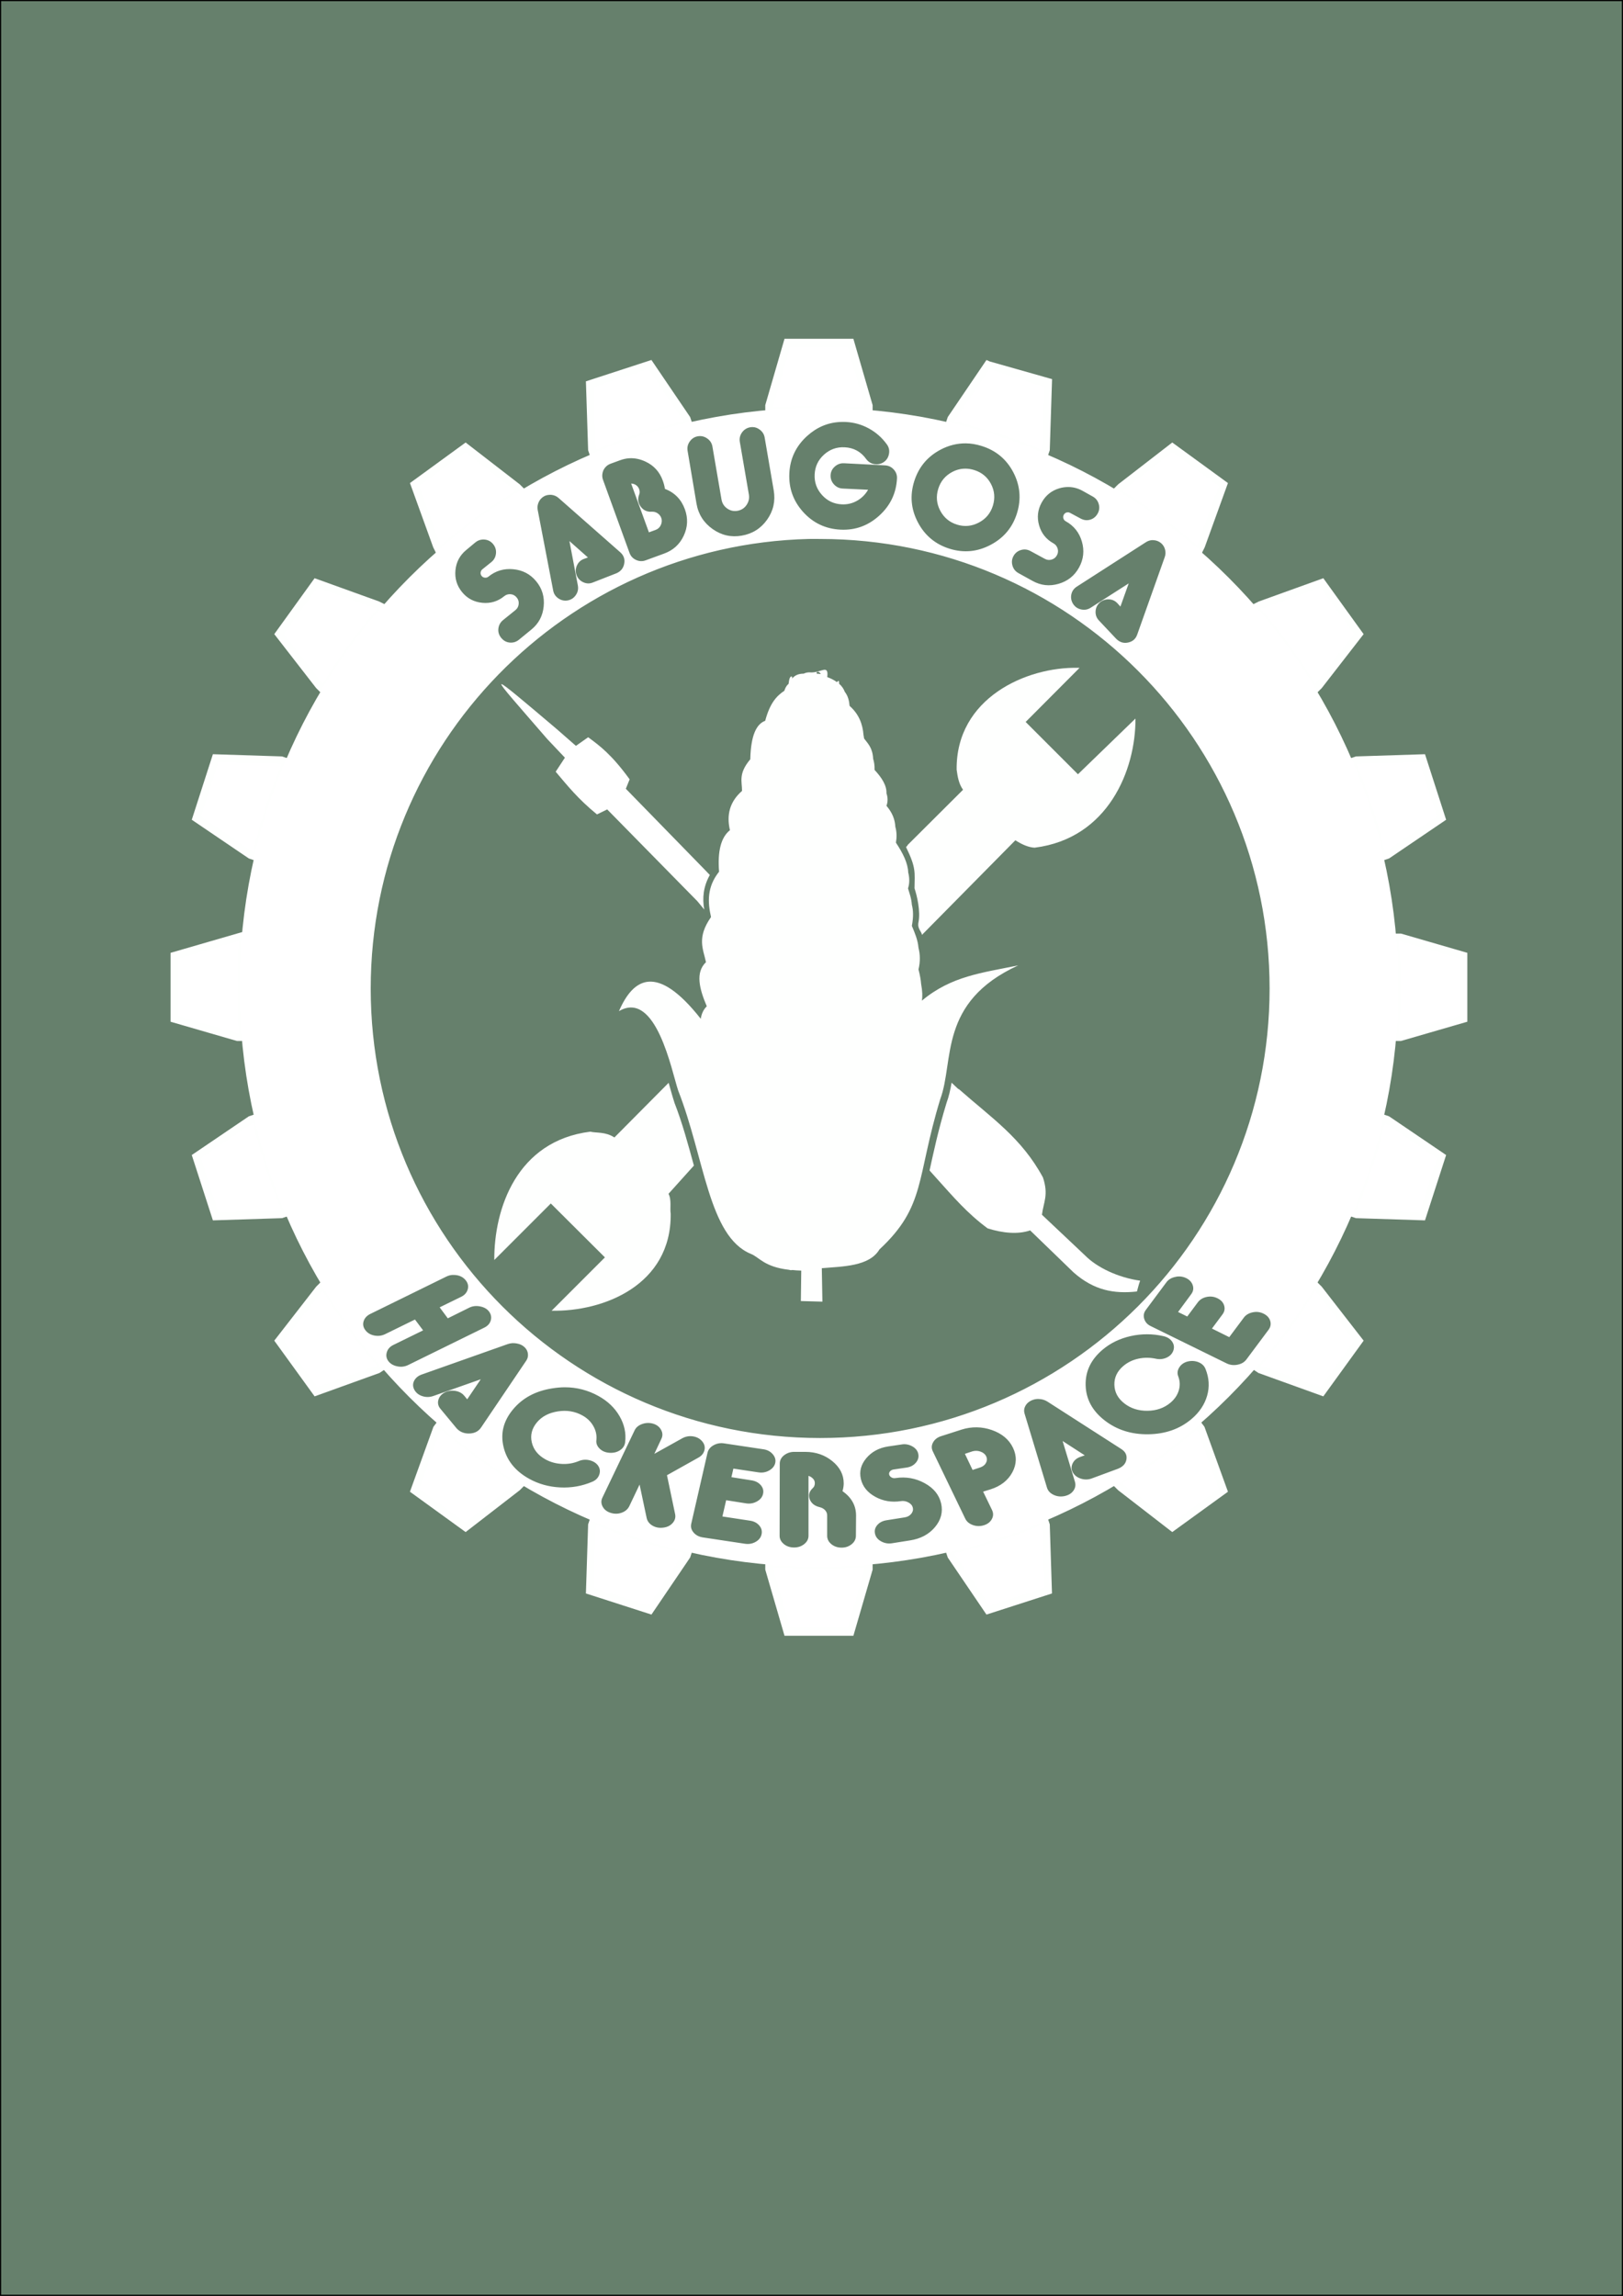 <?xml version="1.0" encoding="utf-8"?>
<!-- Generator: Adobe Illustrator 17.0.0, SVG Export Plug-In . SVG Version: 6.00 Build 0)  -->
<!DOCTYPE svg PUBLIC "-//W3C//DTD SVG 1.1//EN" "http://www.w3.org/Graphics/SVG/1.1/DTD/svg11.dtd">
<svg version="1.1"
	 id="svg3049" sodipodi:docname="sabugosa_logo_branco_vazado_texto_novo.svg" inkscape:version="0.48.5 r10040" xmlns:dc="http://purl.org/dc/elements/1.1/" xmlns:cc="http://creativecommons.org/ns#" xmlns:rdf="http://www.w3.org/1999/02/22-rdf-syntax-ns#" xmlns:svg="http://www.w3.org/2000/svg" xmlns:sodipodi="http://sodipodi.sourceforge.net/DTD/sodipodi-0.dtd" xmlns:inkscape="http://www.inkscape.org/namespaces/inkscape"
	 xmlns="http://www.w3.org/2000/svg" xmlns:xlink="http://www.w3.org/1999/xlink" x="0px" y="0px" width="595.276px"
	 height="841.89px" viewBox="0 0 595.276 841.89" enable-background="new 0 0 595.276 841.89" xml:space="preserve">
<rect x="0" y="0" width="595.276" height="841.89" fill="#333333" stroke="none"/>
<rect id="rect3" x="0" fill="#66806C" stroke="#000000" stroke-width="0.824" stroke-miterlimit="10" width="595.276" height="841.89"/>
<defs>
	
	
		<inkscape:path-effect  vertical="false" scale_y_rel="false" prop_scale="1" bendpath="m 134.75,434.862 c 13.485,-129.887 146.491,-5.015 200.03,0" is_visible="true" id="path-effect3880" effect="bend_path" bendpath-nodetypes="cc">
		</inkscape:path-effect>
</defs>
<sodipodi:namedview  showgrid="false" inkscape:cy="683.98549" inkscape:cx="414.79372" inkscape:zoom="0.35" borderopacity="1.0" bordercolor="#666666" pagecolor="#ffffff" id="base" inkscape:window-maximized="1" inkscape:window-y="-9" inkscape:window-x="1911" inkscape:window-height="1017" inkscape:window-width="1920" inkscape:current-layer="svg3049" inkscape:pageshadow="2" inkscape:document-units="mm" inkscape:pageopacity="0.0">
	</sodipodi:namedview>
<g id="layer3" inkscape:label="Layer" inkscape:groupmode="layer">
</g>
<g id="layer5" transform="matrix(0.298,0,0,0.298,592.767,166.34)" inkscape:label="teste">
</g>
<g id="layer1-2" transform="matrix(0.298,0,0,0.298,592.767,166.34)" inkscape:label="Layer 1">
</g>
<g id="layer2" transform="matrix(0.298,0,0,0.298,592.767,166.34)" inkscape:label="Layer">
</g>
<g id="g3771" transform="matrix(0.818,0,0,0.818,55.79,120.77)">
	<path id="path3915-7-1-0" inkscape:connector-curvature="0" fill="#FFFFFF" d="M298.963,35.184
		c-143.456,0-259.74,116.351-259.74,259.808s116.283,259.74,259.74,259.74s259.808-116.283,259.808-259.74
		S442.423,35.184,298.963,35.184L298.963,35.184L298.963,35.184z M308.617,41.53c0.805-0.035,1.599-0.042,2.43,0
		c3.665,0.18,7.125,1.152,10.327,2.903c3.202,1.751,5.879,4.116,8.032,7.086c0.946,1.258,1.271,2.642,1.014,4.187
		c-0.261,1.541-0.972,2.806-2.227,3.714c-1.258,0.907-2.71,1.249-4.251,1.014s-2.767-0.969-3.714-2.227
		c-2.375-3.344-5.612-5.133-9.722-5.332c-3.543-0.174-6.626,0.933-9.249,3.308c-2.623,2.375-4.006,5.3-4.187,8.843
		s0.936,6.629,3.308,9.249s5.297,4.013,8.843,4.183c2.455,0.119,4.766-0.412,6.883-1.619c2.121-1.21,3.733-2.848,4.927-4.927
		l-11.408-0.541c-1.57-0.077-2.864-0.727-3.916-1.889c-1.052-1.162-1.564-2.545-1.484-4.116c0.08-1.57,0.727-2.816,1.889-3.849
		s2.545-1.561,4.119-1.484l18.359,0.946c1.57,0.077,2.864,0.682,3.916,1.821c1.052,1.142,1.564,2.478,1.484,4.051
		c-0.335,6.645-3.015,12.19-7.965,16.673c-4.949,4.483-10.703,6.603-17.348,6.278s-12.267-2.954-16.74-7.897
		c-4.473-4.943-6.545-10.771-6.211-17.416c0.335-6.645,3.015-12.19,7.965-16.673C298.03,43.885,302.989,41.771,308.617,41.53
		L308.617,41.53z M269.332,43.824c1.107,0.019,2.092,0.399,3.038,1.081c1.258,0.907,2.031,2.095,2.294,3.646l4.052,23.624
		c0.821,4.808-0.167,9.204-2.97,13.162c-2.803,3.958-6.639,6.336-11.408,7.154c-4.769,0.821-9.075-0.174-13.027-2.97
		s-6.404-6.6-7.221-11.408l-3.984-23.624c-0.264-1.551,0.058-2.909,0.946-4.187c0.888-1.278,2.095-2.095,3.646-2.362
		c1.551-0.267,2.973,0.106,4.251,1.014c1.278,0.904,2.031,2.095,2.294,3.646l4.051,23.624c0.29,1.709,1.097,3.044,2.497,4.051
		c1.4,1.007,2.948,1.374,4.656,1.081s3.064-1.149,4.052-2.565c0.988-1.416,1.371-3.015,1.081-4.724l-4.052-23.556
		c-0.264-1.551,0.039-2.97,0.946-4.251c0.907-1.281,2.163-2.095,3.714-2.362C268.572,43.827,268.962,43.818,269.332,43.824
		C269.332,43.824,269.332,43.824,269.332,43.824z M364.843,51.116c2.32,0.019,4.637,0.412,7.019,1.149
		c6.356,1.96,11.131,5.847,14.243,11.746c3.109,5.899,3.656,12.071,1.686,18.426c-1.969,6.359-5.911,11.054-11.813,14.175
		c-5.902,3.121-12.006,3.714-18.359,1.754c-6.352-1.96-11.134-5.915-14.243-11.813c-3.109-5.899-3.656-12.003-1.686-18.359
		c1.969-6.356,5.911-11.122,11.813-14.243C357.194,52.001,360.978,51.081,364.843,51.116L364.843,51.116z M213.982,57.797
		c2.414-0.142,4.85,0.38,7.221,1.484c3.797,1.77,6.346,4.602,7.762,8.505c0.467,1.287,0.814,2.517,0.946,3.714
		c4.396,1.702,7.369,4.75,8.978,9.181c1.458,4.016,1.29,7.997-0.541,11.881c-1.831,3.884-4.756,6.504-8.776,7.965l-8.303,3.038
		c-1.442,0.525-2.899,0.46-4.319-0.203c-1.419-0.663-2.365-1.696-2.903-3.173l-11.881-32.737c-0.508-1.4-0.422-2.848,0.203-4.319
		c0.727-1.422,1.799-2.378,3.241-2.903l4.051-1.484C211.124,58.209,212.534,57.88,213.982,57.797L213.982,57.797L213.982,57.797z
		 M364.775,62.453c-2.056-0.023-4.051,0.451-6.008,1.484c-3.128,1.654-5.226,4.171-6.278,7.559
		c-1.049,3.392-0.769,6.661,0.879,9.786c1.648,3.125,4.171,5.233,7.559,6.278s6.661,0.708,9.786-0.946
		c3.128-1.654,5.226-4.171,6.278-7.559c1.049-3.392,0.769-6.661-0.879-9.786c-1.648-3.125-4.171-5.165-7.559-6.211
		C367.285,62.669,366.011,62.466,364.775,62.453L364.775,62.453z M214.793,69.137l7.965,21.87l2.97-1.081
		c1.097-0.399,1.866-1.101,2.362-2.159s0.589-2.179,0.203-3.241c-0.328-0.907-0.93-1.596-1.686-2.092
		c-0.756-0.496-1.596-0.727-2.565-0.676c-2.05,0.145-3.688-0.579-4.927-2.227c-1.22-1.702-1.471-3.504-0.743-5.4
		c0.325-0.763,0.328-1.59,0-2.497c-0.274-0.756-0.763-1.374-1.416-1.821C216.296,69.365,215.568,69.153,214.793,69.137
		C214.793,69.137,214.793,69.137,214.793,69.137z M410.88,70.688c2.153,0.016,4.248,0.57,6.278,1.686l4.589,2.565
		c1.377,0.759,2.266,1.87,2.7,3.376s0.27,2.909-0.473,4.251c-0.759,1.377-1.87,2.33-3.376,2.768
		c-1.506,0.438-2.944,0.219-4.319-0.541l-4.656-2.497c-0.496-0.274-0.988-0.351-1.551-0.203c-0.566,0.148-0.988,0.483-1.284,1.014
		c-0.274,0.492-0.367,1.046-0.203,1.619c0.164,0.576,0.518,1.01,1.014,1.284c3.669,2.024,6.105,5.049,7.289,9.113
		c1.184,4.061,0.766,7.968-1.284,11.678c-2.027,3.672-5.097,6.108-9.181,7.289c-4.081,1.181-7.939,0.74-11.611-1.284l-6.346-3.511
		c-1.374-0.759-2.266-1.87-2.7-3.376c-0.434-1.506-0.29-2.941,0.473-4.319c0.759-1.377,1.944-2.282,3.443-2.7
		s2.877-0.219,4.251,0.541l6.346,3.443c0.953,0.525,1.969,0.647,3.038,0.338c1.068-0.309,1.834-0.936,2.362-1.889
		c0.547-0.988,0.656-1.989,0.338-3.038c-0.319-1.049-0.936-1.837-1.889-2.362c-3.247-1.789-5.387-4.473-6.414-8.032
		c-1.027-3.559-0.647-7.012,1.149-10.259c1.796-3.25,4.47-5.381,8.032-6.414C408.232,70.843,409.586,70.678,410.88,70.688
		L410.88,70.688L410.88,70.688z M178.139,74.199c0.29-0.013,0.576-0.029,0.879,0c1.207,0.122,2.262,0.573,3.173,1.348l27.607,24.299
		c1.628,1.387,2.282,3.115,1.889,5.197c-0.376,2.024-1.535,3.469-3.511,4.319l-10.529,4.119c-1.429,0.586-2.819,0.573-4.251-0.068
		c-1.435-0.64-2.452-1.677-3.038-3.105c-0.55-1.448-0.547-2.877,0.068-4.319c0.615-1.445,1.654-2.484,3.105-3.038l1.889-0.676
		l-8.303-7.356l3.781,19.913c0.283,1.554-0.01,2.967-0.879,4.251c-0.869,1.287-2.04,2.108-3.578,2.43
		c-1.554,0.286-2.967-0.013-4.251-0.879c-1.284-0.866-2.079-2.024-2.362-3.578l-6.951-36.18c-0.209-1.181-0.035-2.34,0.473-3.443
		s1.313-1.963,2.362-2.565C176.472,74.437,177.27,74.241,178.139,74.199C178.139,74.199,178.139,74.199,178.139,74.199z
		 M294.307,93.977c1.728-0.045,3.459,0,5.197,0c111.283,0,201.555,90.272,201.555,201.555s-90.272,201.487-201.555,201.487
		S98.017,406.814,98.017,295.532C98.017,185.987,185.425,96.738,294.307,93.977L294.307,93.977L294.307,93.977z M147.967,94.247
		c0.37-0.032,0.756-0.039,1.149,0c1.561,0.154,2.809,0.84,3.781,2.024c0.994,1.216,1.438,2.626,1.284,4.187
		c-0.158,1.561-0.808,2.851-2.024,3.849l-4.119,3.308c-0.438,0.357-0.669,0.837-0.743,1.416c-0.074,0.579,0.09,1.084,0.473,1.551
		c0.357,0.434,0.821,0.682,1.416,0.743c0.595,0.058,1.117-0.048,1.551-0.405c3.247-2.658,6.993-3.778,11.205-3.376
		c4.212,0.402,7.649,2.191,10.327,5.467c2.652,3.244,3.733,6.977,3.308,11.205s-2.22,7.669-5.467,10.327l-5.603,4.589
		c-1.216,0.998-2.626,1.435-4.183,1.284c-1.558-0.151-2.784-0.875-3.781-2.092c-0.998-1.216-1.451-2.571-1.284-4.119
		c0.171-1.545,0.875-2.851,2.092-3.849l5.603-4.521c0.843-0.692,1.307-1.593,1.416-2.7c0.113-1.107-0.19-2.06-0.879-2.903
		c-0.714-0.872-1.606-1.39-2.7-1.484c-1.094-0.093-2.06,0.187-2.903,0.879c-2.874,2.352-6.166,3.334-9.854,2.97
		c-3.688-0.367-6.697-1.924-9.046-4.792c-2.346-2.867-3.34-6.166-2.97-9.854s1.989-6.693,4.859-9.046l4.051-3.376
		C145.843,94.781,146.86,94.347,147.967,94.247C147.967,94.247,147.967,94.247,147.967,94.247z M448.138,94.518
		c0.29-0.029,0.573-0.013,0.879,0c1.213,0.061,2.291,0.463,3.241,1.216c0.917,0.727,1.554,1.67,1.889,2.835
		c0.335,1.165,0.319,2.307-0.068,3.443l-12.354,34.761c-0.685,2.031-2.108,3.231-4.183,3.646c-2.021,0.409-3.743-0.171-5.265-1.686
		l-7.694-8.167c-1.075-1.107-1.615-2.478-1.551-4.051c0.064-1.57,0.644-2.838,1.754-3.916c1.142-1.052,2.549-1.586,4.119-1.551
		c1.567,0.032,2.864,0.615,3.916,1.754l1.352,1.484l3.714-10.394l-17.078,10.935c-1.339,0.843-2.739,1.068-4.251,0.743
		c-1.516-0.325-2.71-1.123-3.578-2.43c-0.843-1.335-1.139-2.803-0.811-4.319c0.328-1.516,1.158-2.668,2.497-3.511l30.983-19.913
		C446.404,94.92,447.266,94.601,448.138,94.518L448.138,94.518L448.138,94.518z M134.535,423.918c0.306-0.022,0.631-0.013,0.946,0
		c0.418,0.016,0.85,0.052,1.284,0.135c1.728,0.331,3.054,1.181,3.984,2.43s1.171,2.568,0.743,3.984
		c-0.428,1.416-1.403,2.504-2.903,3.241l-9.654,4.724l3.646,4.927l9.654-4.792c1.5-0.737,3.118-0.888,4.859-0.541
		c1.741,0.348,3.076,1.078,3.984,2.294c0.93,1.249,1.171,2.636,0.743,4.052c-0.428,1.416-1.403,2.436-2.903,3.173l-34.089,16.74
		c-1.538,0.756-3.118,0.956-4.859,0.608c-1.741-0.351-3.121-1.113-4.051-2.362c-0.904-1.216-1.104-2.568-0.676-3.984
		c0.428-1.413,1.364-2.484,2.903-3.241l13.364-6.549l-3.646-4.859l-13.364,6.549c-1.538,0.756-3.186,0.956-4.927,0.608
		c-1.741-0.351-3.054-1.181-3.984-2.43s-1.184-2.584-0.743-3.984c0.441-1.397,1.432-2.484,2.97-3.241l34.089-16.74
		C132.746,424.246,133.615,423.989,134.535,423.918L134.535,423.918L134.535,423.918z M460.087,424.591
		c1.261-0.058,2.455,0.19,3.578,0.743c1.538,0.756,2.542,1.892,2.97,3.308c0.428,1.416,0.164,2.697-0.743,3.916l-5.873,7.965
		l4.119,2.024l4.724-6.346c0.93-1.249,2.262-2.072,3.984-2.43c1.722-0.357,3.321-0.148,4.859,0.608
		c1.538,0.756,2.542,1.825,2.97,3.241c0.428,1.413,0.19,2.732-0.743,3.984l-4.724,6.346l7.762,3.849l6.549-8.776
		c0.908-1.216,2.262-2.005,3.984-2.362s3.321-0.148,4.859,0.608c1.538,0.756,2.542,1.825,2.97,3.241
		c0.428,1.413,0.164,2.764-0.743,3.984l-9.921,13.297c-0.93,1.249-2.243,2.014-3.984,2.362s-3.389,0.148-4.927-0.608l-34.089-16.74
		c-1.496-0.737-2.407-1.825-2.835-3.241c-0.428-1.413-0.19-2.732,0.743-3.984l9.249-12.422c0.908-1.216,2.243-2.014,3.984-2.362
		C459.241,424.707,459.665,424.61,460.087,424.591L460.087,424.591L460.087,424.591z M446.114,450.512
		c2.433-0.003,4.798,0.264,7.221,0.811c1.734,0.37,3.105,1.171,3.984,2.43c0.879,1.258,1.062,2.571,0.608,3.984
		c-0.486,1.438-1.49,2.526-3.038,3.241c-1.548,0.711-3.224,0.869-4.927,0.473c-2.619-0.541-5.184-0.557-7.762,0
		c-2.578,0.557-4.83,1.677-6.684,3.241c-2.813,2.375-4.145,5.21-4.051,8.505c0.096,3.295,1.567,6.043,4.454,8.303
		c2.922,2.285,6.423,3.372,10.462,3.308c4.039-0.064,7.447-1.271,10.259-3.646c1.854-1.564,3.096-3.421,3.714-5.535
		s0.528-4.196-0.27-6.278c-0.521-1.393-0.344-2.697,0.473-3.984c0.817-1.284,2.027-2.182,3.714-2.632
		c1.715-0.425,3.414-0.325,4.994,0.338s2.581,1.709,3.105,3.105c1.561,3.923,1.818,7.887,0.676,11.881
		c-1.142,3.99-3.504,7.495-7.019,10.462c-5.271,4.454-11.681,6.697-19.305,6.819c-7.624,0.119-14.195-1.966-19.71-6.278
		c-5.48-4.283-8.29-9.532-8.438-15.727s2.356-11.476,7.627-15.929c3.482-2.941,7.675-4.978,12.554-6.076
		C441.197,450.773,443.681,450.515,446.114,450.512L446.114,450.512L446.114,450.512z M161.467,454.493
		c0.656-0.048,1.345,0.016,2.024,0.135c1.358,0.235,2.442,0.724,3.376,1.551c0.901,0.801,1.455,1.783,1.619,2.903
		s-0.032,2.188-0.676,3.173l-20.251,29.97c-1.142,1.76-2.916,2.697-5.332,2.767c-2.352,0.071-4.296-0.743-5.738-2.362l-7.154-8.64
		c-1.01-1.178-1.371-2.484-1.014-3.916c0.357-1.432,1.252-2.555,2.7-3.376c1.48-0.795,3.096-1.075,4.859-0.811
		c1.763,0.264,3.141,1.027,4.119,2.227l1.284,1.551l6.076-8.978l-21.262,7.492c-1.664,0.573-3.276,0.592-4.927,0.068
		s-2.835-1.509-3.578-2.835c-0.708-1.352-0.782-2.642-0.135-3.984c0.647-1.342,1.847-2.33,3.511-2.903l38.542-13.635
		C160.141,454.686,160.81,454.541,161.467,454.493L161.467,454.493L161.467,454.493z M185.026,474.271
		c5.393,0,10.404,1.307,15.122,3.916c4.154,2.298,7.302,5.319,9.451,9.046c2.15,3.723,3.006,7.611,2.497,11.678
		c-0.158,1.451-0.917,2.665-2.294,3.578c-1.377,0.914-3.006,1.278-4.792,1.149c-1.828-0.148-3.263-0.769-4.386-1.889
		c-1.123-1.12-1.612-2.417-1.416-3.849c0.219-2.188-0.241-4.238-1.352-6.211s-2.719-3.572-4.927-4.792
		c-3.353-1.854-7.019-2.452-11.002-1.821c-3.984,0.628-7.128,2.233-9.384,4.927c-2.282,2.726-3.051,5.751-2.294,8.978
		c0.756,3.224,2.79,5.773,6.143,7.627c2.211,1.223,4.689,1.886,7.356,2.024c2.671,0.142,5.171-0.293,7.559-1.284
		c1.606-0.653,3.231-0.776,4.927-0.338s3.019,1.29,3.849,2.565c0.805,1.303,0.879,2.671,0.338,4.052s-1.567,2.385-3.173,3.038
		c-4.496,1.908-9.274,2.745-14.311,2.497s-9.648-1.532-13.838-3.849c-6.288-3.475-10.117-8.29-11.543-14.378
		c-1.426-6.089,0.013-11.669,4.319-16.808c4.277-5.107,10.127-8.225,17.619-9.384C181.364,474.454,183.227,474.271,185.026,474.271
		L185.026,474.271z M396.705,479.535c0.331-0.029,0.666-0.013,1.014,0c1.387,0.055,2.626,0.47,3.714,1.149l33.007,21.194
		c1.944,1.21,2.751,2.777,2.43,4.724c-0.306,1.895-1.574,3.302-3.781,4.187l-11.678,4.319c-1.596,0.611-3.25,0.663-4.927,0.135
		s-2.893-1.471-3.646-2.768c-0.714-1.319-0.753-2.613-0.135-3.984c0.618-1.368,1.754-2.388,3.376-2.97l2.092-0.743l-9.921-6.414
		l5.535,18.291c0.418,1.429,0.171,2.816-0.743,4.052c-0.914,1.236-2.249,1.992-3.984,2.362c-1.757,0.338-3.408,0.135-4.927-0.608
		c-1.519-0.743-2.484-1.812-2.903-3.241l-10.056-33.21c-0.309-1.084-0.245-2.124,0.27-3.173c0.512-1.046,1.335-1.889,2.497-2.497
		C394.78,479.905,395.71,479.619,396.705,479.535L396.705,479.535L396.705,479.535z M222.217,490.271
		c0.83-0.013,1.661,0.074,2.497,0.338c1.632,0.515,2.787,1.435,3.511,2.767c0.724,1.332,0.769,2.655,0.135,3.984l-3.173,6.751
		l12.486-6.951c1.48-0.821,3.112-1.146,4.859-0.879c1.751,0.27,3.109,1.027,4.119,2.227c1.007,1.2,1.345,2.494,1.014,3.916
		c-0.331,1.422-1.223,2.555-2.7,3.376l-14.108,7.897l3.646,17.416c0.309,1.422-0.039,2.784-1.081,3.984
		c-1.043,1.197-2.449,1.876-4.187,2.092c-1.796,0.238-3.408-0.039-4.859-0.879c-1.451-0.84-2.32-2.021-2.632-3.443l-3.173-14.986
		l-4.589,9.651c-0.65,1.361-1.802,2.381-3.443,2.97c-1.641,0.589-3.295,0.582-4.927,0.068c-1.677-0.528-2.854-1.435-3.578-2.768
		s-0.785-2.687-0.135-4.052l14.446-30.172c0.634-1.326,1.735-2.246,3.376-2.835C220.54,490.448,221.386,490.284,222.217,490.271
		L222.217,490.271L222.217,490.271z M369.773,492.227c2.262,0.032,4.499,0.425,6.751,1.216c4.502,1.58,7.665,4.203,9.451,7.897
		c1.786,3.694,1.706,7.421-0.27,11.07c-1.976,3.649-5.242,6.175-9.786,7.627l-3.308,1.014l3.984,8.235
		c0.656,1.358,0.65,2.716-0.068,4.052c-0.718,1.336-1.879,2.246-3.511,2.768c-1.673,0.534-3.353,0.515-4.994-0.068
		c-1.644-0.582-2.787-1.541-3.443-2.903l-14.513-30.105c-0.656-1.358-0.65-2.648,0.068-3.984c0.718-1.335,1.905-2.301,3.578-2.835
		l9.249-2.97C365.229,492.514,367.511,492.195,369.773,492.227L369.773,492.227L369.773,492.227z M255.292,499.313
		c0.425,0,0.907,0.068,1.352,0.135l17.551,2.632c1.722,0.261,3.102,1.027,4.119,2.227c1.014,1.2,1.4,2.517,1.081,3.916
		c-0.331,1.435-1.287,2.552-2.768,3.376c-1.48,0.824-3.07,1.072-4.792,0.811l-11.205-1.686l-0.879,3.849l8.978,1.416
		c1.767,0.267,3.167,0.978,4.187,2.159c1.017,1.184,1.342,2.478,1.014,3.916c-0.331,1.435-1.223,2.552-2.7,3.376
		c-1.477,0.824-3.093,1.146-4.859,0.879l-8.978-1.416l-1.686,7.289l12.422,1.889c1.722,0.261,3.099,0.975,4.119,2.159
		c1.017,1.184,1.342,2.545,1.014,3.984s-1.223,2.552-2.7,3.376c-1.477,0.824-3.07,1.072-4.792,0.811l-18.832-2.835
		c-1.767-0.267-3.173-1.027-4.183-2.227c-1.014-1.2-1.342-2.478-1.014-3.916l7.289-31.791c0.322-1.4,1.223-2.552,2.7-3.376
		C252.823,499.642,254.02,499.317,255.292,499.313L255.292,499.313L255.292,499.313z M337.235,499.786
		c1.271,0.003,2.468,0.328,3.578,0.946c1.48,0.821,2.375,1.908,2.7,3.308c0.331,1.435-0.003,2.78-1.014,3.984
		c-1.01,1.204-2.352,1.957-4.119,2.227l-5.94,0.879c-0.634,0.096-1.162,0.37-1.551,0.811c-0.389,0.441-0.534,0.933-0.405,1.484
		c0.119,0.515,0.515,0.969,1.081,1.284s1.12,0.367,1.754,0.27c4.711-0.721,9.091,0.09,13.094,2.294
		c4.006,2.208,6.462,5.181,7.356,9.046c0.888,3.826-0.029,7.408-2.767,10.665c-2.739,3.257-6.494,5.22-11.205,5.94l-8.1,1.284
		c-1.763,0.27-3.379-0.055-4.859-0.879c-1.48-0.821-2.368-1.94-2.7-3.376s-0.003-2.732,1.014-3.916
		c1.017-1.184,2.42-1.889,4.187-2.159l8.1-1.284c1.223-0.187,2.185-0.698,2.903-1.551c0.718-0.853,0.972-1.773,0.743-2.768
		c-0.238-1.03-0.911-1.799-1.957-2.362s-2.153-0.795-3.376-0.608c-4.167,0.637-8.045-0.013-11.543-1.957
		c-3.498-1.94-5.628-4.579-6.414-7.965c-0.785-3.385,0.042-6.471,2.43-9.316c2.388-2.842,5.619-4.628,9.786-5.265l5.94-0.879
		C336.396,499.854,336.814,499.786,337.235,499.786L337.235,499.786L337.235,499.786z M369.57,502.757
		c-0.618-0.01-1.268,0.071-1.889,0.27l-3.241,1.081l3.443,7.221l3.308-1.081c1.242-0.396,2.166-1.097,2.7-2.092
		c0.534-0.994,0.541-1.995,0.068-2.97c-0.473-0.975-1.339-1.66-2.565-2.092C370.78,502.876,370.188,502.766,369.57,502.757
		L369.57,502.757L369.57,502.757z M287.826,503.23h5.062c4.747,0.003,8.788,1.432,12.151,4.187s5.065,6.066,5.062,9.921
		c0,1.084-0.171,2.237-0.541,3.511c4.051,2.813,6.079,6.478,6.076,10.935l-0.068,9.046c0,1.461-0.621,2.751-1.889,3.781
		c-1.268,1.03-2.771,1.554-4.521,1.551c-1.799,0-3.324-0.521-4.589-1.551s-1.892-2.32-1.889-3.781v-9.113
		c0-0.898-0.322-1.689-0.946-2.362c-0.621-0.676-1.416-1.088-2.43-1.348c-2.259-0.525-3.765-1.741-4.454-3.578
		c-0.644-1.873-0.171-3.504,1.352-4.927c0.647-0.563,0.943-1.329,0.946-2.227c0-0.75-0.212-1.358-0.743-1.957
		s-1.265-1.088-2.092-1.352v26.864c0,1.461-0.621,2.684-1.889,3.714c-1.268,1.03-2.793,1.554-4.589,1.551
		c-1.796,0-3.347-0.521-4.589-1.551s-1.892-2.253-1.889-3.714l0.068-32.332c0-1.461,0.644-2.703,1.889-3.714
		C284.64,503.77,286.124,503.23,287.826,503.23L287.826,503.23L287.826,503.23z"/>
	<g id="g4687" transform="matrix(4.284,0,0,4.284,-1612.736,-1348.643)">
		
			<path id="path3041-0-7-1-8-1-2-6" inkscape:connector-curvature="0" sodipodi:nodetypes="ccccccccccccccccccccccccccccccccc" fill="#FFFFFF" d="
			M413.032,351.936c-0.017-0.002-0.018,0.01-0.021,0.021c-0.053,0.178,1.65,2.082,4.803,5.726l1.846,1.951l-0.965,1.468
			c1.221,1.443,2.312,2.824,4.321,4.468l1.07-0.524l9.439,9.607l0.722,0.872c-0.221-1.19-0.098-2.41,0.581-3.617l-0.506-0.527
			l-8.285-8.495l0.399-0.986c-1.909-2.623-3.137-3.518-4.342-4.405l-1.28,0.902l-2.014-1.762
			C415.122,353.52,413.289,351.971,413.032,351.936L413.032,351.936L413.032,351.936z M460.133,393.642
			c-0.128,0.736-0.284,1.454-0.524,2.098c-0.9,2.944-1.36,5.19-1.783,7.09c0.238,0.265,0.474,0.532,0.713,0.797
			c1.819,2.016,3.21,3.666,5.365,5.262c1.567,0.497,3.189,0.651,4.449,0.21l4.534,4.386c2.146,1.904,4.26,2.271,6.644,2.009
			c0.126-0.437,0.179-0.708,0.335-1.131c-2.306-0.326-4.524-1.382-5.762-2.64l-4.515-4.26c0.169-1.336,0.714-2.067,0.107-3.899
			c-2.246-4.16-5.375-6.22-8.828-9.272c-0.003,0.013,0.003,0.029,0,0.042C460.62,394.116,460.378,393.874,460.133,393.642
			L460.133,393.642L460.133,393.642z"/>
		
			<path id="path3043-5-0-4-2-3-3-1" inkscape:connector-curvature="0" sodipodi:nodetypes="ccccccscccccccccccccccccccccc" fill="#FFFFFF" fill-opacity="0.996" d="
			M473.358,350.23c-5.405-0.119-12.783,3.177-12.697,10.662c0.103,0.761,0.236,1.503,0.671,2.098l-5.81,5.789
			c-0.004,0.132-0.136,0.099-0.148,0.229c1.065,2.182,0.894,2.609,0.877,4.294c0.256,0.748,0.651,2.417,0.412,3.578
			c-0.134,0.653,0.353,0.975,0.367,1.298l9.776-9.902c0.717,0.457,1.381,0.742,2.014,0.776c7.696-0.96,10.589-8.139,10.558-13.514
			l-6.021,5.83l-5.473-5.473l5.643-5.664L473.358,350.23L473.358,350.23z M430.519,393.656l-5.678,5.72
			c-0.937-0.619-1.892-0.45-2.522-0.607c-7.696,0.96-10.08,8.055-10.049,13.429l5.915-5.915l5.663,5.642l-5.579,5.579
			c5.405,0.119,12.55-2.669,12.464-10.153c-0.099-0.558,0.112-1.442-0.228-2.08l2.657-2.953c-0.601-2.202-1.213-4.478-2.056-6.628
			c0-0.007,0-0.014,0-0.021C430.948,395.2,430.747,394.458,430.519,393.656L430.519,393.656L430.519,393.656z"/>
		
			<path id="rect3960-0-4-3-3" inkscape:export-filename="c:\Users\aporto\Desktop\carimbo.png" inkscape:export-xdpi="92.870003" inkscape:export-ydpi="92.870003" inkscape:connector-curvature="0" sodipodi:nodetypes="ccccccccccccccccccccccccccccccccccccccccccccccccccccccccc" fill="#FFFFFF" fill-opacity="0.996" d="
			M446.758,350.441c-0.295,0.045-0.75,0.271-1.307,0.274c-0.308-0.036-0.571,0.01-0.801,0.126c-0.575-0.004-0.949,0.2-1.202,0.506
			v-0.19c-0.223-0.123-0.318,0.249-0.379,0.759c-0.199,0.149-0.347,0.406-0.443,0.717c-0.769,0.515-1.493,1.233-2.003,3.141
			c-0.921,0.339-1.5,1.517-1.56,4.027c-1.278,1.519-0.857,2.328-0.864,3.31c-1.269,1.111-1.648,2.484-1.265,4.111
			c-0.956,0.756-1.303,2.239-1.138,4.343c-1.271,1.598-1.197,3.176-0.843,4.744c-1.519,2.183-0.813,3.353-0.527,4.723
			c-1.127,1.07-0.702,2.77,0.084,4.617c-0.342,0.335-0.547,0.766-0.632,1.307c-4.602-5.84-7.065-4.246-8.56-0.801
			c3.889-2.272,5.524,6.309,6.198,8.307c2.768,7.066,3.179,15.273,7.611,17.098c0.855,0.326,1.374,1.365,4.006,1.666
			c0.1,0.041,0.218,0.048,0.337,0.021c0.293,0.025,0.583,0.057,0.928,0.063l-0.042,3.184l2.256,0.063l-0.063-3.5
			c2.178-0.191,4.962-0.171,6.03-1.961c4.877-4.539,3.835-7.444,6.367-15.728c1.489-3.992-0.246-10.134,8.159-13.999
			c-3.79,0.784-6.992,1.109-10.078,3.689c0.065-0.43,0.06-0.97-0.084-1.75c-0.03-0.401-0.117-0.906-0.274-1.518
			c0.206-0.86,0.165-1.591,0-2.256c-0.074-0.845-0.391-1.574-0.696-2.298c0.189-1.006,0.139-1.664,0-2.214
			c-0.049-0.688-0.242-1.171-0.401-1.708c0.172-0.532,0.167-1.087,0.021-1.665c-0.032-0.984-0.561-2.034-1.286-3.12
			c0.094-0.56,0.094-1.11-0.063-1.666c-0.036-0.737-0.303-1.466-0.928-2.193c0.16-0.438,0.147-0.875,0-1.307
			c0.034-0.82-0.491-1.64-1.244-2.446c0.014-0.485-0.056-0.858-0.148-1.16c-0.065-1.162-0.534-1.575-0.949-2.129
			c-0.018-0.128-0.036-0.253-0.063-0.379c-0.09-1.097-0.447-2.14-1.455-3.036c-0.046-0.521-0.158-1.031-0.506-1.476
			c-0.105-0.294-0.296-0.58-0.59-0.843c0.009-0.394-0.072-0.326-0.232-0.169c-0.265-0.191-0.577-0.364-1.012-0.527
			C447.201,350.536,447.052,350.397,446.758,350.441L446.758,350.441L446.758,350.441z M446.167,350.652
			c0.107,0.013,0.205,0.098,0.274,0.232c-0.131-0.022-0.273-0.038-0.422-0.042v-0.169
			C446.077,350.649,446.119,350.646,446.167,350.652L446.167,350.652z"/>
	</g>
	
		<path id="path16829-4-5-1-8" inkscape:connector-curvature="0" fill="#FFFFFF" stroke="#FFFFFF" stroke-width="7.087" stroke-opacity="0.996" d="
		M286.217,7.779l-7.749,26.719v0.357c6.771-0.528,13.58-0.801,20.483-0.801c6.906,0,13.802,0.274,20.573,0.801v-0.357l-7.749-26.719
		H286.217L286.217,7.779z M222.448,17.932l-24.315,7.926l0.891,27.698l0.09,0.267c12.534-5.197,25.58-9.438,39.009-12.647
		l-0.09-0.267L222.448,17.932L222.448,17.932z M375.546,17.932l-15.585,22.977l-0.09,0.267c13.429,3.208,26.475,7.45,39.009,12.647
		l0.09-0.267l0.891-27.698C399.861,25.858,375.546,17.932,375.546,17.932z M140.514,55.158l-20.663,15.051l9.442,26.095l0.177,0.357
		c10.401-8.898,21.587-17.03,33.31-24.225l-0.267-0.267L140.514,55.158C140.514,55.158,140.514,55.158,140.514,55.158z
		 M457.483,55.158l-21.998,17.011l-0.267,0.267c11.723,7.192,22.909,15.327,33.31,24.225l0.177-0.357l9.442-26.095L457.483,55.158
		L457.483,55.158z M74.162,115.811l-14.964,20.75l17.01,21.908l0.267,0.267c7.208-11.749,15.302-22.887,24.225-33.31l-0.357-0.177
		L74.162,115.811L74.162,115.811L74.162,115.811z M523.836,115.811l-26.185,9.442l-0.357,0.177
		c8.92,10.423,17.014,21.561,24.225,33.31l0.267-0.267l17.01-21.908L523.836,115.811L523.836,115.811L523.836,115.811z
		 M29.807,194.096l-7.836,24.315l22.977,15.585l0.267,0.09c3.208-13.419,7.453-26.484,12.647-39.009l-0.267-0.09L29.807,194.096z
		 M568.187,194.096l-27.788,0.891l-0.267,0.09c5.194,12.525,9.438,25.59,12.647,39.009l0.267-0.09l22.977-15.585L568.187,194.096
		L568.187,194.096z M38.538,274.428l-26.719,7.749v25.561l26.719,7.749h0.357c-0.528-6.771-0.801-13.58-0.801-20.483
		c0-6.906,0.274-13.802,0.801-20.573h-0.357V274.428z M559.102,274.428c0.528,6.771,0.801,13.667,0.801,20.573
		s-0.277,13.715-0.801,20.483h0.357l26.719-7.749v-25.561l-26.719-7.749h-0.357V274.428z M45.215,355.921l-0.267,0.09
		l-22.977,15.585l7.836,24.225l27.788-0.891l0.267-0.09C52.678,382.335,48.424,369.321,45.215,355.921L45.215,355.921z
		 M552.779,355.921c-3.208,13.4-7.459,26.414-12.647,38.919l0.267,0.09l27.788,0.891l7.836-24.225l-22.977-15.585L552.779,355.921
		L552.779,355.921z M76.479,431.268l-0.267,0.267l-17.01,21.908l14.964,20.663l26.185-9.442l0.267-0.177
		C91.719,454.087,83.668,442.985,76.479,431.268C76.479,431.268,76.479,431.268,76.479,431.268z M521.519,431.268
		c-7.192,11.717-15.241,22.822-24.135,33.22l0.267,0.177l26.185,9.442l14.964-20.663l-17.01-21.908L521.519,431.268L521.519,431.268
		L521.519,431.268z M129.557,493.344l-0.267,0.357l-9.442,26.095l20.663,14.964l21.998-17.01l0.267-0.267
		C151.079,510.3,139.941,502.219,129.557,493.344L129.557,493.344z M468.438,493.344c-10.385,8.875-21.522,16.956-33.22,24.135
		l0.267,0.267l21.998,17.01l20.663-14.964l-9.442-26.095L468.438,493.344L468.438,493.344z M199.114,536.092l-0.09,0.267
		l-0.891,27.788l24.315,7.836l15.585-22.977l0.09-0.267C224.695,545.531,211.649,541.289,199.114,536.092L199.114,536.092z
		 M398.88,536.092c-12.534,5.197-25.58,9.438-39.009,12.647l0.09,0.267l15.585,22.977l24.315-7.836l-0.891-27.788L398.88,536.092z
		 M278.468,555.063v0.444l7.749,26.629h25.561l7.749-26.629v-0.444c-6.771,0.528-13.667,0.801-20.573,0.801
		S285.239,555.59,278.468,555.063L278.468,555.063z"/>
</g>
</svg>
